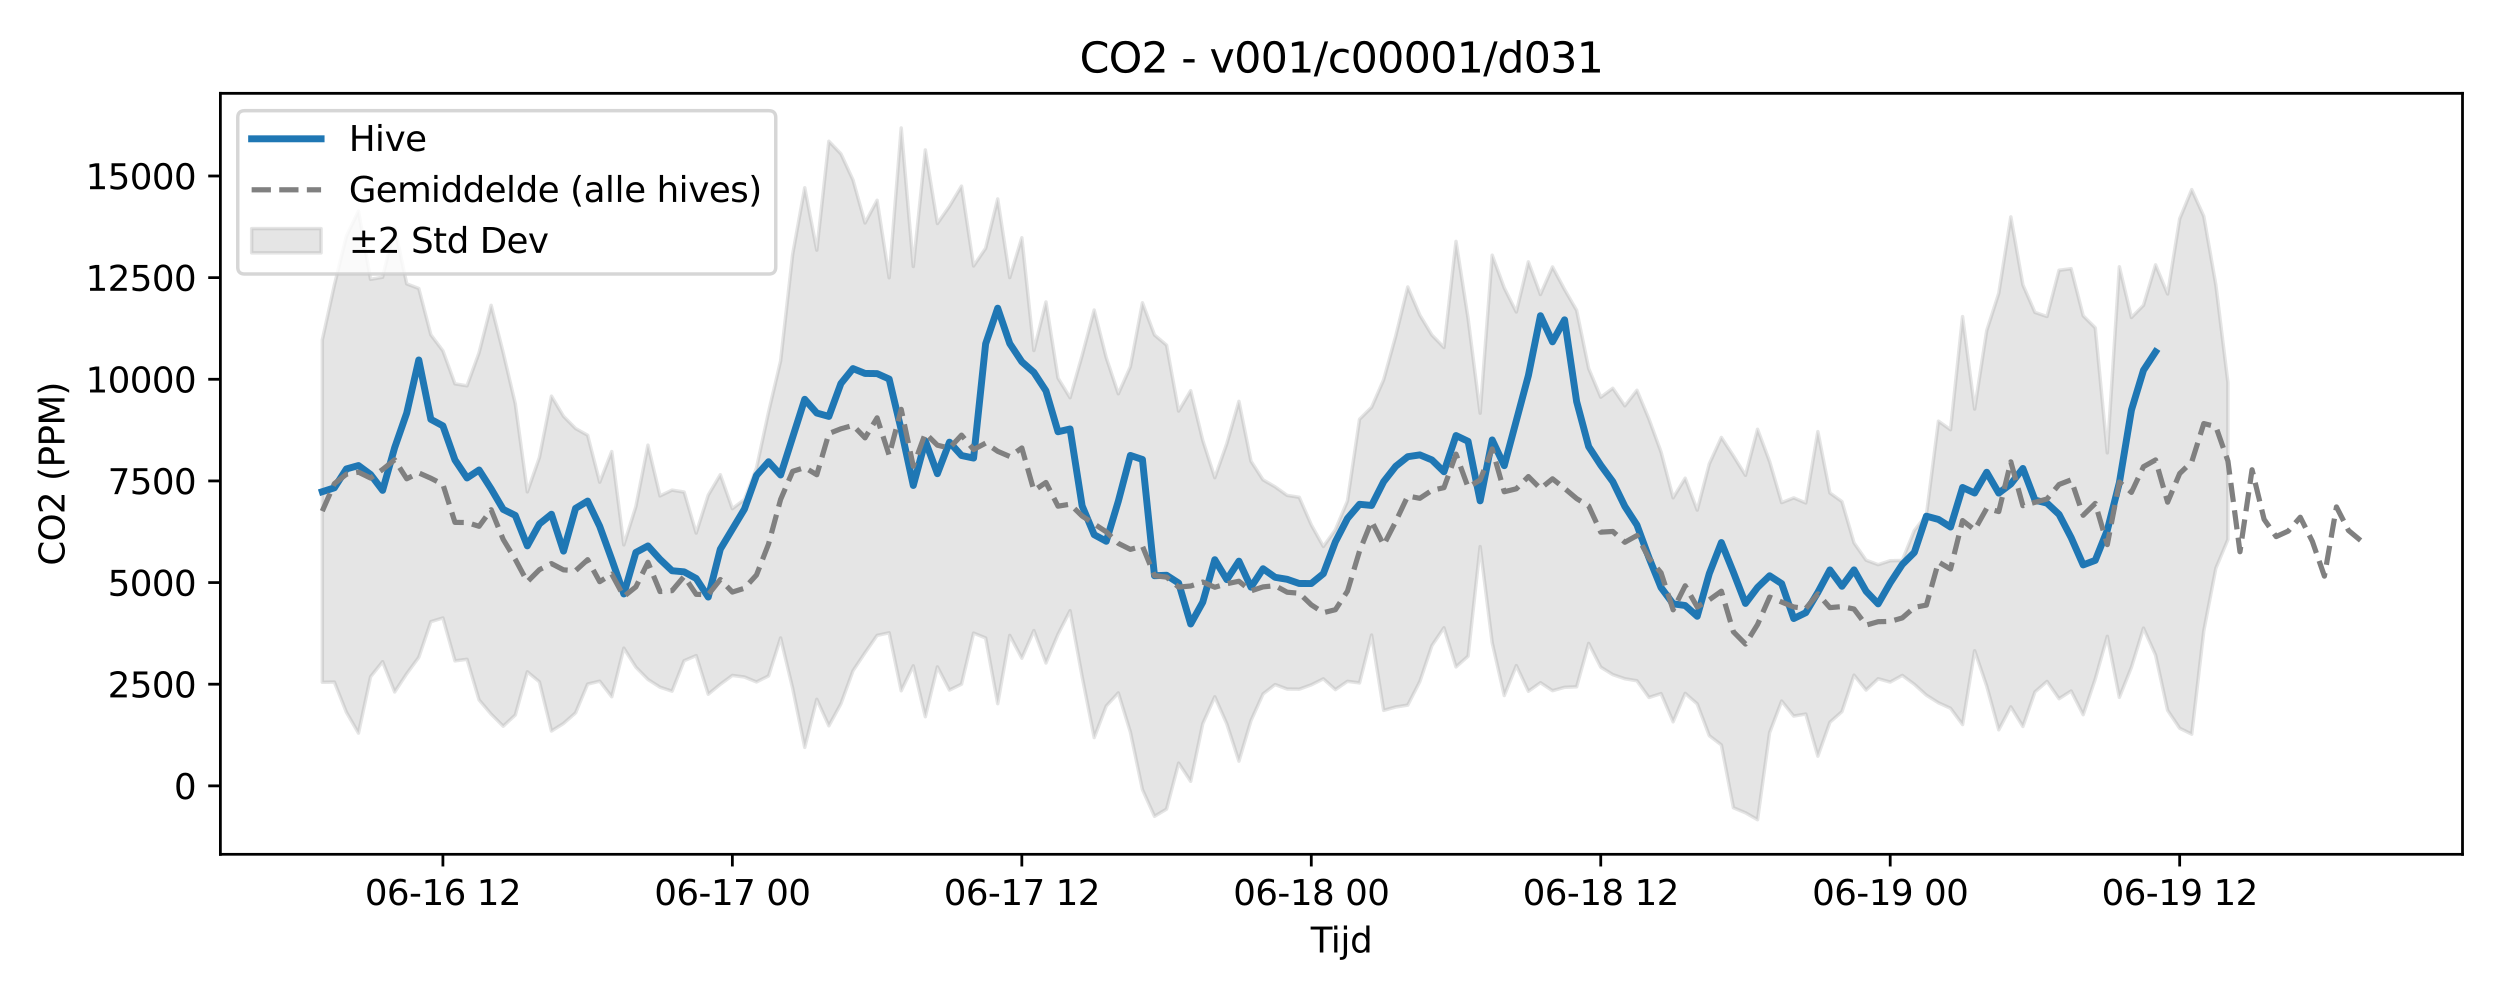 <?xml version="1.0" encoding="utf-8" standalone="no"?>
<!DOCTYPE svg PUBLIC "-//W3C//DTD SVG 1.1//EN"
  "http://www.w3.org/Graphics/SVG/1.1/DTD/svg11.dtd">
<svg xmlns:xlink="http://www.w3.org/1999/xlink" width="720pt" height="288pt" viewBox="0 0 720 288" xmlns="http://www.w3.org/2000/svg" version="1.1">
 <defs>
  <style type="text/css">*{stroke-linejoin: round; stroke-linecap: butt}</style>
 </defs>
 <g id="figure_1">
  <g id="patch_1">
   <path d="M 0 288 
L 720 288 
L 720 0 
L 0 0 
z
" style="fill: #ffffff"/>
  </g>
  <g id="axes_1">
   <g id="patch_2">
    <path d="M 63.47 246.04 
L 709.2 246.04 
L 709.2 26.88 
L 63.47 26.88 
z
" style="fill: #ffffff"/>
   </g>
   <g id="FillBetweenPolyCollection_1">
    <defs>
     <path id="m10a7df6ee6" d="M 92.821 -190.084 
L 92.821 -91.501 
L 96.295 -91.562 
L 99.768 -82.863 
L 103.242 -76.859 
L 106.716 -93.076 
L 110.189 -97.439 
L 113.663 -88.708 
L 117.136 -93.97 
L 120.61 -98.703 
L 124.083 -108.963 
L 127.557 -110.028 
L 131.03 -97.666 
L 134.504 -98.121 
L 137.977 -86.425 
L 141.451 -82.326 
L 144.924 -78.855 
L 148.398 -82.072 
L 151.871 -94.523 
L 155.345 -91.636 
L 158.819 -77.458 
L 162.292 -79.646 
L 165.766 -82.703 
L 169.239 -90.979 
L 172.713 -91.82 
L 176.186 -87.333 
L 179.66 -101.337 
L 183.133 -95.851 
L 186.607 -92.318 
L 190.08 -90.089 
L 193.554 -88.935 
L 197.027 -97.717 
L 200.501 -99.185 
L 203.974 -88.065 
L 207.448 -90.92 
L 210.922 -93.472 
L 214.395 -93.019 
L 217.869 -91.595 
L 221.342 -93.34 
L 224.816 -104.268 
L 228.289 -89.753 
L 231.763 -72.75 
L 235.236 -86.603 
L 238.71 -78.963 
L 242.183 -85.31 
L 245.657 -94.792 
L 249.13 -100.003 
L 252.604 -105.001 
L 256.077 -105.752 
L 259.551 -89.053 
L 263.025 -96.244 
L 266.498 -81.586 
L 269.972 -95.941 
L 273.445 -89.253 
L 276.919 -90.958 
L 280.392 -105.668 
L 283.866 -104.264 
L 287.339 -85.333 
L 290.813 -105.01 
L 294.286 -98.432 
L 297.76 -106.393 
L 301.233 -97.05 
L 304.707 -105.324 
L 308.18 -112.128 
L 311.654 -93.141 
L 315.128 -75.57 
L 318.601 -84.665 
L 322.075 -88.443 
L 325.548 -77.171 
L 329.022 -60.621 
L 332.495 -52.902 
L 335.969 -54.985 
L 339.442 -68.219 
L 342.916 -62.979 
L 346.389 -79.549 
L 349.863 -87.325 
L 353.336 -79.508 
L 356.81 -68.785 
L 360.283 -80.46 
L 363.757 -88.141 
L 367.231 -90.849 
L 370.704 -89.554 
L 374.178 -89.515 
L 377.651 -90.764 
L 381.125 -92.492 
L 384.598 -89.382 
L 388.072 -91.777 
L 391.545 -91.322 
L 395.019 -105.12 
L 398.492 -83.415 
L 401.966 -84.378 
L 405.439 -84.935 
L 408.913 -91.723 
L 412.387 -102.057 
L 415.86 -107.199 
L 419.334 -95.928 
L 422.807 -99.025 
L 426.281 -130.581 
L 429.754 -102.898 
L 433.228 -87.683 
L 436.701 -96.304 
L 440.175 -88.911 
L 443.648 -91.378 
L 447.122 -89.081 
L 450.595 -90.049 
L 454.069 -90.201 
L 457.542 -102.708 
L 461.016 -95.866 
L 464.49 -93.705 
L 467.963 -92.523 
L 471.437 -91.934 
L 474.91 -87.12 
L 478.384 -88.241 
L 481.857 -80.11 
L 485.331 -88.311 
L 488.804 -85.279 
L 492.278 -76.127 
L 495.751 -73.454 
L 499.225 -55.367 
L 502.698 -53.917 
L 506.172 -51.922 
L 509.645 -76.984 
L 513.119 -86.092 
L 516.593 -81.768 
L 520.066 -82.36 
L 523.54 -70.225 
L 527.013 -79.985 
L 530.487 -83.06 
L 533.96 -93.552 
L 537.434 -89.265 
L 540.907 -92.525 
L 544.381 -91.561 
L 547.854 -93.486 
L 551.328 -90.917 
L 554.801 -87.79 
L 558.275 -85.591 
L 561.748 -84.014 
L 565.222 -79.32 
L 568.696 -100.589 
L 572.169 -90.426 
L 575.643 -77.801 
L 579.116 -84.425 
L 582.59 -78.759 
L 586.063 -88.72 
L 589.537 -91.745 
L 593.01 -86.768 
L 596.484 -88.999 
L 599.957 -82.16 
L 603.431 -92.437 
L 606.904 -104.738 
L 610.378 -87.159 
L 613.851 -95.832 
L 617.325 -107.102 
L 620.799 -99.345 
L 624.272 -83.421 
L 627.746 -78.265 
L 631.219 -76.557 
L 634.693 -106.33 
L 638.166 -124.34 
L 641.64 -132.632 
L 641.64 -177.807 
L 641.64 -177.807 
L 638.166 -205.929 
L 634.693 -225.698 
L 631.219 -233.392 
L 627.746 -224.978 
L 624.272 -203.324 
L 620.799 -211.728 
L 617.325 -200.086 
L 613.851 -196.558 
L 610.378 -211.181 
L 606.904 -157.564 
L 603.431 -193.586 
L 599.957 -197.053 
L 596.484 -210.616 
L 593.01 -210.17 
L 589.537 -196.843 
L 586.063 -198.03 
L 582.59 -205.967 
L 579.116 -225.546 
L 575.643 -203.529 
L 572.169 -192.769 
L 568.696 -170.188 
L 565.222 -196.832 
L 561.748 -164.237 
L 558.275 -166.711 
L 554.801 -139.678 
L 551.328 -135.206 
L 547.854 -126.595 
L 544.381 -126.51 
L 540.907 -125.373 
L 537.434 -126.667 
L 533.96 -131.652 
L 530.487 -143.545 
L 527.013 -146.027 
L 523.54 -163.7 
L 520.066 -143.149 
L 516.593 -144.608 
L 513.119 -143.246 
L 509.645 -155.092 
L 506.172 -164.371 
L 502.698 -151.112 
L 499.225 -156.712 
L 495.751 -162.019 
L 492.278 -154.402 
L 488.804 -141.09 
L 485.331 -150.284 
L 481.857 -144.629 
L 478.384 -157.829 
L 474.91 -167.298 
L 471.437 -175.609 
L 467.963 -171.132 
L 464.49 -176.179 
L 461.016 -173.606 
L 457.542 -181.862 
L 454.069 -198.617 
L 450.595 -204.628 
L 447.122 -211.124 
L 443.648 -203.185 
L 440.175 -212.594 
L 436.701 -198.148 
L 433.228 -205.07 
L 429.754 -214.508 
L 426.281 -168.992 
L 422.807 -196.288 
L 419.334 -218.486 
L 415.86 -187.915 
L 412.387 -191.509 
L 408.913 -197.254 
L 405.439 -205.36 
L 401.966 -191.208 
L 398.492 -178.638 
L 395.019 -170.715 
L 391.545 -167.256 
L 388.072 -143.746 
L 384.598 -135.434 
L 381.125 -130.606 
L 377.651 -136.848 
L 374.178 -144.782 
L 370.704 -145.328 
L 367.231 -147.801 
L 363.757 -149.809 
L 360.283 -155.178 
L 356.81 -172.414 
L 353.336 -160.269 
L 349.863 -150.423 
L 346.389 -161.197 
L 342.916 -175.483 
L 339.442 -169.612 
L 335.969 -188.592 
L 332.495 -191.533 
L 329.022 -200.8 
L 325.548 -182.385 
L 322.075 -174.589 
L 318.601 -184.984 
L 315.128 -198.713 
L 311.654 -185.62 
L 308.18 -173.451 
L 304.707 -179.12 
L 301.233 -201.043 
L 297.76 -187.043 
L 294.286 -219.534 
L 290.813 -208.053 
L 287.339 -230.708 
L 283.866 -216.506 
L 280.392 -211.407 
L 276.919 -234.4 
L 273.445 -228.612 
L 269.972 -223.629 
L 266.498 -244.828 
L 263.025 -211.23 
L 259.551 -251.158 
L 256.077 -207.991 
L 252.604 -230.32 
L 249.13 -223.789 
L 245.657 -236.185 
L 242.183 -243.698 
L 238.71 -247.322 
L 235.236 -215.958 
L 231.763 -233.933 
L 228.289 -214.768 
L 224.816 -184.054 
L 221.342 -169.317 
L 217.869 -153.217 
L 214.395 -144.152 
L 210.922 -141.501 
L 207.448 -151.288 
L 203.974 -145.398 
L 200.501 -134.48 
L 197.027 -146.284 
L 193.554 -146.854 
L 190.08 -145.177 
L 186.607 -159.8 
L 183.133 -142.118 
L 179.66 -131.07 
L 176.186 -157.963 
L 172.713 -149.126 
L 169.239 -162.644 
L 165.766 -164.596 
L 162.292 -168.112 
L 158.819 -173.916 
L 155.345 -156.221 
L 151.871 -146.34 
L 148.398 -171.748 
L 144.924 -186.431 
L 141.451 -200.073 
L 137.977 -186.427 
L 134.504 -176.891 
L 131.03 -177.458 
L 127.557 -186.963 
L 124.083 -191.577 
L 120.61 -204.917 
L 117.136 -206.251 
L 113.663 -222.419 
L 110.189 -208.156 
L 106.716 -207.558 
L 103.242 -227.173 
L 99.768 -219.988 
L 96.295 -205.858 
L 92.821 -190.084 
z
" style="stroke: #808080; stroke-opacity: 0.2"/>
    </defs>
    <g clip-path="url(#p92427ee5e8)">
     <use xlink:href="#m10a7df6ee6" x="0" y="288" style="fill: #808080; fill-opacity: 0.2; stroke: #808080; stroke-opacity: 0.2"/>
    </g>
   </g>
   <g id="matplotlib.axis_1">
    <g id="xtick_1">
     <g id="line2d_1">
      <defs>
       <path id="m833361c6c8" d="M 0 0 
L 0 3.5 
" style="stroke: #000000; stroke-width: 0.8"/>
      </defs>
      <g>
       <use xlink:href="#m833361c6c8" x="127.557" y="246.04" style="stroke: #000000; stroke-width: 0.8"/>
      </g>
     </g>
     <g id="text_1">
      <!-- 06-16 12 -->
      <g transform="translate(105.076 260.638) scale(0.1 -0.1)">
       <defs>
        <path id="DejaVuSans-30" d="M 2034 4250 
Q 1547 4250 1301 3770 
Q 1056 3291 1056 2328 
Q 1056 1369 1301 889 
Q 1547 409 2034 409 
Q 2525 409 2770 889 
Q 3016 1369 3016 2328 
Q 3016 3291 2770 3770 
Q 2525 4250 2034 4250 
z
M 2034 4750 
Q 2819 4750 3233 4129 
Q 3647 3509 3647 2328 
Q 3647 1150 3233 529 
Q 2819 -91 2034 -91 
Q 1250 -91 836 529 
Q 422 1150 422 2328 
Q 422 3509 836 4129 
Q 1250 4750 2034 4750 
z
" transform="scale(0.016)"/>
        <path id="DejaVuSans-36" d="M 2113 2584 
Q 1688 2584 1439 2293 
Q 1191 2003 1191 1497 
Q 1191 994 1439 701 
Q 1688 409 2113 409 
Q 2538 409 2786 701 
Q 3034 994 3034 1497 
Q 3034 2003 2786 2293 
Q 2538 2584 2113 2584 
z
M 3366 4563 
L 3366 3988 
Q 3128 4100 2886 4159 
Q 2644 4219 2406 4219 
Q 1781 4219 1451 3797 
Q 1122 3375 1075 2522 
Q 1259 2794 1537 2939 
Q 1816 3084 2150 3084 
Q 2853 3084 3261 2657 
Q 3669 2231 3669 1497 
Q 3669 778 3244 343 
Q 2819 -91 2113 -91 
Q 1303 -91 875 529 
Q 447 1150 447 2328 
Q 447 3434 972 4092 
Q 1497 4750 2381 4750 
Q 2619 4750 2861 4703 
Q 3103 4656 3366 4563 
z
" transform="scale(0.016)"/>
        <path id="DejaVuSans-2d" d="M 313 2009 
L 1997 2009 
L 1997 1497 
L 313 1497 
L 313 2009 
z
" transform="scale(0.016)"/>
        <path id="DejaVuSans-31" d="M 794 531 
L 1825 531 
L 1825 4091 
L 703 3866 
L 703 4441 
L 1819 4666 
L 2450 4666 
L 2450 531 
L 3481 531 
L 3481 0 
L 794 0 
L 794 531 
z
" transform="scale(0.016)"/>
        <path id="DejaVuSans-20" transform="scale(0.016)"/>
        <path id="DejaVuSans-32" d="M 1228 531 
L 3431 531 
L 3431 0 
L 469 0 
L 469 531 
Q 828 903 1448 1529 
Q 2069 2156 2228 2338 
Q 2531 2678 2651 2914 
Q 2772 3150 2772 3378 
Q 2772 3750 2511 3984 
Q 2250 4219 1831 4219 
Q 1534 4219 1204 4116 
Q 875 4013 500 3803 
L 500 4441 
Q 881 4594 1212 4672 
Q 1544 4750 1819 4750 
Q 2544 4750 2975 4387 
Q 3406 4025 3406 3419 
Q 3406 3131 3298 2873 
Q 3191 2616 2906 2266 
Q 2828 2175 2409 1742 
Q 1991 1309 1228 531 
z
" transform="scale(0.016)"/>
       </defs>
       <use xlink:href="#DejaVuSans-30"/>
       <use xlink:href="#DejaVuSans-36" transform="translate(63.623 0)"/>
       <use xlink:href="#DejaVuSans-2d" transform="translate(127.246 0)"/>
       <use xlink:href="#DejaVuSans-31" transform="translate(163.33 0)"/>
       <use xlink:href="#DejaVuSans-36" transform="translate(226.953 0)"/>
       <use xlink:href="#DejaVuSans-20" transform="translate(290.576 0)"/>
       <use xlink:href="#DejaVuSans-31" transform="translate(322.363 0)"/>
       <use xlink:href="#DejaVuSans-32" transform="translate(385.986 0)"/>
      </g>
     </g>
    </g>
    <g id="xtick_2">
     <g id="line2d_2">
      <g>
       <use xlink:href="#m833361c6c8" x="210.922" y="246.04" style="stroke: #000000; stroke-width: 0.8"/>
      </g>
     </g>
     <g id="text_2">
      <!-- 06-17 00 -->
      <g transform="translate(188.441 260.638) scale(0.1 -0.1)">
       <defs>
        <path id="DejaVuSans-37" d="M 525 4666 
L 3525 4666 
L 3525 4397 
L 1831 0 
L 1172 0 
L 2766 4134 
L 525 4134 
L 525 4666 
z
" transform="scale(0.016)"/>
       </defs>
       <use xlink:href="#DejaVuSans-30"/>
       <use xlink:href="#DejaVuSans-36" transform="translate(63.623 0)"/>
       <use xlink:href="#DejaVuSans-2d" transform="translate(127.246 0)"/>
       <use xlink:href="#DejaVuSans-31" transform="translate(163.33 0)"/>
       <use xlink:href="#DejaVuSans-37" transform="translate(226.953 0)"/>
       <use xlink:href="#DejaVuSans-20" transform="translate(290.576 0)"/>
       <use xlink:href="#DejaVuSans-30" transform="translate(322.363 0)"/>
       <use xlink:href="#DejaVuSans-30" transform="translate(385.986 0)"/>
      </g>
     </g>
    </g>
    <g id="xtick_3">
     <g id="line2d_3">
      <g>
       <use xlink:href="#m833361c6c8" x="294.286" y="246.04" style="stroke: #000000; stroke-width: 0.8"/>
      </g>
     </g>
     <g id="text_3">
      <!-- 06-17 12 -->
      <g transform="translate(271.806 260.638) scale(0.1 -0.1)">
       <use xlink:href="#DejaVuSans-30"/>
       <use xlink:href="#DejaVuSans-36" transform="translate(63.623 0)"/>
       <use xlink:href="#DejaVuSans-2d" transform="translate(127.246 0)"/>
       <use xlink:href="#DejaVuSans-31" transform="translate(163.33 0)"/>
       <use xlink:href="#DejaVuSans-37" transform="translate(226.953 0)"/>
       <use xlink:href="#DejaVuSans-20" transform="translate(290.576 0)"/>
       <use xlink:href="#DejaVuSans-31" transform="translate(322.363 0)"/>
       <use xlink:href="#DejaVuSans-32" transform="translate(385.986 0)"/>
      </g>
     </g>
    </g>
    <g id="xtick_4">
     <g id="line2d_4">
      <g>
       <use xlink:href="#m833361c6c8" x="377.651" y="246.04" style="stroke: #000000; stroke-width: 0.8"/>
      </g>
     </g>
     <g id="text_4">
      <!-- 06-18 00 -->
      <g transform="translate(355.171 260.638) scale(0.1 -0.1)">
       <defs>
        <path id="DejaVuSans-38" d="M 2034 2216 
Q 1584 2216 1326 1975 
Q 1069 1734 1069 1313 
Q 1069 891 1326 650 
Q 1584 409 2034 409 
Q 2484 409 2743 651 
Q 3003 894 3003 1313 
Q 3003 1734 2745 1975 
Q 2488 2216 2034 2216 
z
M 1403 2484 
Q 997 2584 770 2862 
Q 544 3141 544 3541 
Q 544 4100 942 4425 
Q 1341 4750 2034 4750 
Q 2731 4750 3128 4425 
Q 3525 4100 3525 3541 
Q 3525 3141 3298 2862 
Q 3072 2584 2669 2484 
Q 3125 2378 3379 2068 
Q 3634 1759 3634 1313 
Q 3634 634 3220 271 
Q 2806 -91 2034 -91 
Q 1263 -91 848 271 
Q 434 634 434 1313 
Q 434 1759 690 2068 
Q 947 2378 1403 2484 
z
M 1172 3481 
Q 1172 3119 1398 2916 
Q 1625 2713 2034 2713 
Q 2441 2713 2670 2916 
Q 2900 3119 2900 3481 
Q 2900 3844 2670 4047 
Q 2441 4250 2034 4250 
Q 1625 4250 1398 4047 
Q 1172 3844 1172 3481 
z
" transform="scale(0.016)"/>
       </defs>
       <use xlink:href="#DejaVuSans-30"/>
       <use xlink:href="#DejaVuSans-36" transform="translate(63.623 0)"/>
       <use xlink:href="#DejaVuSans-2d" transform="translate(127.246 0)"/>
       <use xlink:href="#DejaVuSans-31" transform="translate(163.33 0)"/>
       <use xlink:href="#DejaVuSans-38" transform="translate(226.953 0)"/>
       <use xlink:href="#DejaVuSans-20" transform="translate(290.576 0)"/>
       <use xlink:href="#DejaVuSans-30" transform="translate(322.363 0)"/>
       <use xlink:href="#DejaVuSans-30" transform="translate(385.986 0)"/>
      </g>
     </g>
    </g>
    <g id="xtick_5">
     <g id="line2d_5">
      <g>
       <use xlink:href="#m833361c6c8" x="461.016" y="246.04" style="stroke: #000000; stroke-width: 0.8"/>
      </g>
     </g>
     <g id="text_5">
      <!-- 06-18 12 -->
      <g transform="translate(438.536 260.638) scale(0.1 -0.1)">
       <use xlink:href="#DejaVuSans-30"/>
       <use xlink:href="#DejaVuSans-36" transform="translate(63.623 0)"/>
       <use xlink:href="#DejaVuSans-2d" transform="translate(127.246 0)"/>
       <use xlink:href="#DejaVuSans-31" transform="translate(163.33 0)"/>
       <use xlink:href="#DejaVuSans-38" transform="translate(226.953 0)"/>
       <use xlink:href="#DejaVuSans-20" transform="translate(290.576 0)"/>
       <use xlink:href="#DejaVuSans-31" transform="translate(322.363 0)"/>
       <use xlink:href="#DejaVuSans-32" transform="translate(385.986 0)"/>
      </g>
     </g>
    </g>
    <g id="xtick_6">
     <g id="line2d_6">
      <g>
       <use xlink:href="#m833361c6c8" x="544.381" y="246.04" style="stroke: #000000; stroke-width: 0.8"/>
      </g>
     </g>
     <g id="text_6">
      <!-- 06-19 00 -->
      <g transform="translate(521.9 260.638) scale(0.1 -0.1)">
       <defs>
        <path id="DejaVuSans-39" d="M 703 97 
L 703 672 
Q 941 559 1184 500 
Q 1428 441 1663 441 
Q 2288 441 2617 861 
Q 2947 1281 2994 2138 
Q 2813 1869 2534 1725 
Q 2256 1581 1919 1581 
Q 1219 1581 811 2004 
Q 403 2428 403 3163 
Q 403 3881 828 4315 
Q 1253 4750 1959 4750 
Q 2769 4750 3195 4129 
Q 3622 3509 3622 2328 
Q 3622 1225 3098 567 
Q 2575 -91 1691 -91 
Q 1453 -91 1209 -44 
Q 966 3 703 97 
z
M 1959 2075 
Q 2384 2075 2632 2365 
Q 2881 2656 2881 3163 
Q 2881 3666 2632 3958 
Q 2384 4250 1959 4250 
Q 1534 4250 1286 3958 
Q 1038 3666 1038 3163 
Q 1038 2656 1286 2365 
Q 1534 2075 1959 2075 
z
" transform="scale(0.016)"/>
       </defs>
       <use xlink:href="#DejaVuSans-30"/>
       <use xlink:href="#DejaVuSans-36" transform="translate(63.623 0)"/>
       <use xlink:href="#DejaVuSans-2d" transform="translate(127.246 0)"/>
       <use xlink:href="#DejaVuSans-31" transform="translate(163.33 0)"/>
       <use xlink:href="#DejaVuSans-39" transform="translate(226.953 0)"/>
       <use xlink:href="#DejaVuSans-20" transform="translate(290.576 0)"/>
       <use xlink:href="#DejaVuSans-30" transform="translate(322.363 0)"/>
       <use xlink:href="#DejaVuSans-30" transform="translate(385.986 0)"/>
      </g>
     </g>
    </g>
    <g id="xtick_7">
     <g id="line2d_7">
      <g>
       <use xlink:href="#m833361c6c8" x="627.746" y="246.04" style="stroke: #000000; stroke-width: 0.8"/>
      </g>
     </g>
     <g id="text_7">
      <!-- 06-19 12 -->
      <g transform="translate(605.265 260.638) scale(0.1 -0.1)">
       <use xlink:href="#DejaVuSans-30"/>
       <use xlink:href="#DejaVuSans-36" transform="translate(63.623 0)"/>
       <use xlink:href="#DejaVuSans-2d" transform="translate(127.246 0)"/>
       <use xlink:href="#DejaVuSans-31" transform="translate(163.33 0)"/>
       <use xlink:href="#DejaVuSans-39" transform="translate(226.953 0)"/>
       <use xlink:href="#DejaVuSans-20" transform="translate(290.576 0)"/>
       <use xlink:href="#DejaVuSans-31" transform="translate(322.363 0)"/>
       <use xlink:href="#DejaVuSans-32" transform="translate(385.986 0)"/>
      </g>
     </g>
    </g>
    <g id="text_8">
     <!-- Tijd -->
     <g transform="translate(377.485 274.317) scale(0.1 -0.1)">
      <defs>
       <path id="DejaVuSans-54" d="M -19 4666 
L 3928 4666 
L 3928 4134 
L 2272 4134 
L 2272 0 
L 1638 0 
L 1638 4134 
L -19 4134 
L -19 4666 
z
" transform="scale(0.016)"/>
       <path id="DejaVuSans-69" d="M 603 3500 
L 1178 3500 
L 1178 0 
L 603 0 
L 603 3500 
z
M 603 4863 
L 1178 4863 
L 1178 4134 
L 603 4134 
L 603 4863 
z
" transform="scale(0.016)"/>
       <path id="DejaVuSans-6a" d="M 603 3500 
L 1178 3500 
L 1178 -63 
Q 1178 -731 923 -1031 
Q 669 -1331 103 -1331 
L -116 -1331 
L -116 -844 
L 38 -844 
Q 366 -844 484 -692 
Q 603 -541 603 -63 
L 603 3500 
z
M 603 4863 
L 1178 4863 
L 1178 4134 
L 603 4134 
L 603 4863 
z
" transform="scale(0.016)"/>
       <path id="DejaVuSans-64" d="M 2906 2969 
L 2906 4863 
L 3481 4863 
L 3481 0 
L 2906 0 
L 2906 525 
Q 2725 213 2448 61 
Q 2172 -91 1784 -91 
Q 1150 -91 751 415 
Q 353 922 353 1747 
Q 353 2572 751 3078 
Q 1150 3584 1784 3584 
Q 2172 3584 2448 3432 
Q 2725 3281 2906 2969 
z
M 947 1747 
Q 947 1113 1208 752 
Q 1469 391 1925 391 
Q 2381 391 2643 752 
Q 2906 1113 2906 1747 
Q 2906 2381 2643 2742 
Q 2381 3103 1925 3103 
Q 1469 3103 1208 2742 
Q 947 2381 947 1747 
z
" transform="scale(0.016)"/>
      </defs>
      <use xlink:href="#DejaVuSans-54"/>
      <use xlink:href="#DejaVuSans-69" transform="translate(57.959 0)"/>
      <use xlink:href="#DejaVuSans-6a" transform="translate(85.742 0)"/>
      <use xlink:href="#DejaVuSans-64" transform="translate(113.525 0)"/>
     </g>
    </g>
   </g>
   <g id="matplotlib.axis_2">
    <g id="ytick_1">
     <g id="line2d_8">
      <defs>
       <path id="mafbbe253a0" d="M 0 0 
L -3.5 0 
" style="stroke: #000000; stroke-width: 0.8"/>
      </defs>
      <g>
       <use xlink:href="#mafbbe253a0" x="63.47" y="226.328" style="stroke: #000000; stroke-width: 0.8"/>
      </g>
     </g>
     <g id="text_9">
      <!-- 0 -->
      <g transform="translate(50.108 230.127) scale(0.1 -0.1)">
       <use xlink:href="#DejaVuSans-30"/>
      </g>
     </g>
    </g>
    <g id="ytick_2">
     <g id="line2d_9">
      <g>
       <use xlink:href="#mafbbe253a0" x="63.47" y="197.054" style="stroke: #000000; stroke-width: 0.8"/>
      </g>
     </g>
     <g id="text_10">
      <!-- 2500 -->
      <g transform="translate(31.02 200.853) scale(0.1 -0.1)">
       <defs>
        <path id="DejaVuSans-35" d="M 691 4666 
L 3169 4666 
L 3169 4134 
L 1269 4134 
L 1269 2991 
Q 1406 3038 1543 3061 
Q 1681 3084 1819 3084 
Q 2600 3084 3056 2656 
Q 3513 2228 3513 1497 
Q 3513 744 3044 326 
Q 2575 -91 1722 -91 
Q 1428 -91 1123 -41 
Q 819 9 494 109 
L 494 744 
Q 775 591 1075 516 
Q 1375 441 1709 441 
Q 2250 441 2565 725 
Q 2881 1009 2881 1497 
Q 2881 1984 2565 2268 
Q 2250 2553 1709 2553 
Q 1456 2553 1204 2497 
Q 953 2441 691 2322 
L 691 4666 
z
" transform="scale(0.016)"/>
       </defs>
       <use xlink:href="#DejaVuSans-32"/>
       <use xlink:href="#DejaVuSans-35" transform="translate(63.623 0)"/>
       <use xlink:href="#DejaVuSans-30" transform="translate(127.246 0)"/>
       <use xlink:href="#DejaVuSans-30" transform="translate(190.869 0)"/>
      </g>
     </g>
    </g>
    <g id="ytick_3">
     <g id="line2d_10">
      <g>
       <use xlink:href="#mafbbe253a0" x="63.47" y="167.78" style="stroke: #000000; stroke-width: 0.8"/>
      </g>
     </g>
     <g id="text_11">
      <!-- 5000 -->
      <g transform="translate(31.02 171.579) scale(0.1 -0.1)">
       <use xlink:href="#DejaVuSans-35"/>
       <use xlink:href="#DejaVuSans-30" transform="translate(63.623 0)"/>
       <use xlink:href="#DejaVuSans-30" transform="translate(127.246 0)"/>
       <use xlink:href="#DejaVuSans-30" transform="translate(190.869 0)"/>
      </g>
     </g>
    </g>
    <g id="ytick_4">
     <g id="line2d_11">
      <g>
       <use xlink:href="#mafbbe253a0" x="63.47" y="138.506" style="stroke: #000000; stroke-width: 0.8"/>
      </g>
     </g>
     <g id="text_12">
      <!-- 7500 -->
      <g transform="translate(31.02 142.306) scale(0.1 -0.1)">
       <use xlink:href="#DejaVuSans-37"/>
       <use xlink:href="#DejaVuSans-35" transform="translate(63.623 0)"/>
       <use xlink:href="#DejaVuSans-30" transform="translate(127.246 0)"/>
       <use xlink:href="#DejaVuSans-30" transform="translate(190.869 0)"/>
      </g>
     </g>
    </g>
    <g id="ytick_5">
     <g id="line2d_12">
      <g>
       <use xlink:href="#mafbbe253a0" x="63.47" y="109.233" style="stroke: #000000; stroke-width: 0.8"/>
      </g>
     </g>
     <g id="text_13">
      <!-- 10000 -->
      <g transform="translate(24.657 113.032) scale(0.1 -0.1)">
       <use xlink:href="#DejaVuSans-31"/>
       <use xlink:href="#DejaVuSans-30" transform="translate(63.623 0)"/>
       <use xlink:href="#DejaVuSans-30" transform="translate(127.246 0)"/>
       <use xlink:href="#DejaVuSans-30" transform="translate(190.869 0)"/>
       <use xlink:href="#DejaVuSans-30" transform="translate(254.492 0)"/>
      </g>
     </g>
    </g>
    <g id="ytick_6">
     <g id="line2d_13">
      <g>
       <use xlink:href="#mafbbe253a0" x="63.47" y="79.959" style="stroke: #000000; stroke-width: 0.8"/>
      </g>
     </g>
     <g id="text_14">
      <!-- 12500 -->
      <g transform="translate(24.657 83.758) scale(0.1 -0.1)">
       <use xlink:href="#DejaVuSans-31"/>
       <use xlink:href="#DejaVuSans-32" transform="translate(63.623 0)"/>
       <use xlink:href="#DejaVuSans-35" transform="translate(127.246 0)"/>
       <use xlink:href="#DejaVuSans-30" transform="translate(190.869 0)"/>
       <use xlink:href="#DejaVuSans-30" transform="translate(254.492 0)"/>
      </g>
     </g>
    </g>
    <g id="ytick_7">
     <g id="line2d_14">
      <g>
       <use xlink:href="#mafbbe253a0" x="63.47" y="50.685" style="stroke: #000000; stroke-width: 0.8"/>
      </g>
     </g>
     <g id="text_15">
      <!-- 15000 -->
      <g transform="translate(24.657 54.484) scale(0.1 -0.1)">
       <use xlink:href="#DejaVuSans-31"/>
       <use xlink:href="#DejaVuSans-35" transform="translate(63.623 0)"/>
       <use xlink:href="#DejaVuSans-30" transform="translate(127.246 0)"/>
       <use xlink:href="#DejaVuSans-30" transform="translate(190.869 0)"/>
       <use xlink:href="#DejaVuSans-30" transform="translate(254.492 0)"/>
      </g>
     </g>
    </g>
    <g id="text_16">
     <!-- CO2 (PPM) -->
     <g transform="translate(18.578 162.903) rotate(-90) scale(0.1 -0.1)">
      <defs>
       <path id="DejaVuSans-43" d="M 4122 4306 
L 4122 3641 
Q 3803 3938 3442 4084 
Q 3081 4231 2675 4231 
Q 1875 4231 1450 3742 
Q 1025 3253 1025 2328 
Q 1025 1406 1450 917 
Q 1875 428 2675 428 
Q 3081 428 3442 575 
Q 3803 722 4122 1019 
L 4122 359 
Q 3791 134 3420 21 
Q 3050 -91 2638 -91 
Q 1578 -91 968 557 
Q 359 1206 359 2328 
Q 359 3453 968 4101 
Q 1578 4750 2638 4750 
Q 3056 4750 3426 4639 
Q 3797 4528 4122 4306 
z
" transform="scale(0.016)"/>
       <path id="DejaVuSans-4f" d="M 2522 4238 
Q 1834 4238 1429 3725 
Q 1025 3213 1025 2328 
Q 1025 1447 1429 934 
Q 1834 422 2522 422 
Q 3209 422 3611 934 
Q 4013 1447 4013 2328 
Q 4013 3213 3611 3725 
Q 3209 4238 2522 4238 
z
M 2522 4750 
Q 3503 4750 4090 4092 
Q 4678 3434 4678 2328 
Q 4678 1225 4090 567 
Q 3503 -91 2522 -91 
Q 1538 -91 948 565 
Q 359 1222 359 2328 
Q 359 3434 948 4092 
Q 1538 4750 2522 4750 
z
" transform="scale(0.016)"/>
       <path id="DejaVuSans-28" d="M 1984 4856 
Q 1566 4138 1362 3434 
Q 1159 2731 1159 2009 
Q 1159 1288 1364 580 
Q 1569 -128 1984 -844 
L 1484 -844 
Q 1016 -109 783 600 
Q 550 1309 550 2009 
Q 550 2706 781 3412 
Q 1013 4119 1484 4856 
L 1984 4856 
z
" transform="scale(0.016)"/>
       <path id="DejaVuSans-50" d="M 1259 4147 
L 1259 2394 
L 2053 2394 
Q 2494 2394 2734 2622 
Q 2975 2850 2975 3272 
Q 2975 3691 2734 3919 
Q 2494 4147 2053 4147 
L 1259 4147 
z
M 628 4666 
L 2053 4666 
Q 2838 4666 3239 4311 
Q 3641 3956 3641 3272 
Q 3641 2581 3239 2228 
Q 2838 1875 2053 1875 
L 1259 1875 
L 1259 0 
L 628 0 
L 628 4666 
z
" transform="scale(0.016)"/>
       <path id="DejaVuSans-4d" d="M 628 4666 
L 1569 4666 
L 2759 1491 
L 3956 4666 
L 4897 4666 
L 4897 0 
L 4281 0 
L 4281 4097 
L 3078 897 
L 2444 897 
L 1241 4097 
L 1241 0 
L 628 0 
L 628 4666 
z
" transform="scale(0.016)"/>
       <path id="DejaVuSans-29" d="M 513 4856 
L 1013 4856 
Q 1481 4119 1714 3412 
Q 1947 2706 1947 2009 
Q 1947 1309 1714 600 
Q 1481 -109 1013 -844 
L 513 -844 
Q 928 -128 1133 580 
Q 1338 1288 1338 2009 
Q 1338 2731 1133 3434 
Q 928 4138 513 4856 
z
" transform="scale(0.016)"/>
      </defs>
      <use xlink:href="#DejaVuSans-43"/>
      <use xlink:href="#DejaVuSans-4f" transform="translate(69.824 0)"/>
      <use xlink:href="#DejaVuSans-32" transform="translate(148.535 0)"/>
      <use xlink:href="#DejaVuSans-20" transform="translate(212.158 0)"/>
      <use xlink:href="#DejaVuSans-28" transform="translate(243.945 0)"/>
      <use xlink:href="#DejaVuSans-50" transform="translate(282.959 0)"/>
      <use xlink:href="#DejaVuSans-50" transform="translate(343.262 0)"/>
      <use xlink:href="#DejaVuSans-4d" transform="translate(403.564 0)"/>
      <use xlink:href="#DejaVuSans-29" transform="translate(489.844 0)"/>
     </g>
    </g>
   </g>
   <g id="line2d_15">
    <path d="M 92.821 141.609 
L 96.295 140.493 
L 99.768 135.052 
L 103.242 134.08 
L 106.716 136.645 
L 110.189 141.223 
L 113.663 128.924 
L 117.136 118.955 
L 120.61 103.677 
L 124.083 120.767 
L 127.557 122.648 
L 131.03 132.468 
L 134.504 137.652 
L 137.977 135.357 
L 141.451 140.798 
L 144.924 146.707 
L 148.398 148.432 
L 151.871 157.207 
L 155.345 150.895 
L 158.819 148.097 
L 162.292 158.721 
L 165.766 146.403 
L 169.239 144.31 
L 172.713 151.566 
L 176.186 161.125 
L 179.66 171.053 
L 183.133 159.096 
L 186.607 157.23 
L 190.08 161.082 
L 193.554 164.377 
L 197.027 164.689 
L 200.501 166.605 
L 203.974 171.949 
L 207.448 158.167 
L 214.395 146.621 
L 217.869 136.914 
L 221.342 132.983 
L 224.816 136.793 
L 231.763 115.002 
L 235.236 118.959 
L 238.71 119.927 
L 242.183 110.45 
L 245.657 106.157 
L 249.13 107.55 
L 252.604 107.601 
L 256.077 109.166 
L 259.551 123.78 
L 263.025 139.81 
L 266.498 127.004 
L 269.972 136.422 
L 273.445 127.347 
L 276.919 131.188 
L 280.392 131.922 
L 283.866 99.01 
L 287.339 88.761 
L 290.813 98.948 
L 294.286 104.19 
L 297.76 107.246 
L 301.233 112.566 
L 304.707 124.346 
L 308.18 123.55 
L 311.654 145.692 
L 315.128 153.994 
L 318.601 155.887 
L 322.075 144.349 
L 325.548 131.165 
L 329.022 132.332 
L 332.495 165.805 
L 335.969 165.676 
L 339.442 167.917 
L 342.916 179.704 
L 346.389 173.432 
L 349.863 161.199 
L 353.336 166.929 
L 356.81 161.617 
L 360.283 169.096 
L 363.757 163.799 
L 367.231 166.266 
L 370.704 166.84 
L 374.178 168.046 
L 377.651 168.053 
L 381.125 165.22 
L 384.598 156.032 
L 388.072 149.303 
L 391.545 145.236 
L 395.019 145.571 
L 398.492 138.717 
L 401.966 134.295 
L 405.439 131.528 
L 408.913 131.008 
L 412.387 132.46 
L 415.86 135.856 
L 419.334 125.439 
L 422.807 127.105 
L 426.281 144.24 
L 429.754 126.707 
L 433.228 134.111 
L 440.175 108.155 
L 443.648 90.927 
L 447.122 98.444 
L 450.595 92.117 
L 454.069 115.649 
L 457.542 128.631 
L 461.016 133.967 
L 464.49 138.717 
L 467.963 145.848 
L 471.437 151.207 
L 474.91 160.653 
L 478.384 169.217 
L 481.857 173.893 
L 485.331 174.388 
L 488.804 177.487 
L 492.278 165.185 
L 495.751 156.258 
L 499.225 164.833 
L 502.698 173.787 
L 506.172 169.178 
L 509.645 165.825 
L 513.119 168.081 
L 516.593 178.135 
L 520.066 176.453 
L 523.54 170.606 
L 527.013 164.142 
L 530.487 168.846 
L 533.96 164.131 
L 537.434 170.274 
L 540.907 173.908 
L 544.381 167.862 
L 547.854 162.566 
L 551.328 159.111 
L 554.801 148.662 
L 558.275 149.595 
L 561.748 151.789 
L 565.222 140.396 
L 568.696 141.988 
L 572.169 136.016 
L 575.643 142.011 
L 579.116 139.389 
L 582.59 134.923 
L 586.063 144.022 
L 589.537 144.908 
L 593.01 148.149 
L 596.484 154.818 
L 599.957 162.694 
L 603.431 161.383 
L 606.904 152.718 
L 610.378 139.01 
L 613.851 118.101 
L 617.325 106.633 
L 620.799 101.337 
L 620.799 101.337 
" clip-path="url(#p92427ee5e8)" style="fill: none; stroke: #1f77b4; stroke-width: 2; stroke-linecap: square"/>
   </g>
   <g id="line2d_16">
    <path d="M 92.821 147.207 
L 96.295 139.29 
L 99.768 136.575 
L 103.242 135.984 
L 106.716 137.683 
L 110.189 135.202 
L 113.663 132.436 
L 117.136 137.889 
L 120.61 136.19 
L 124.083 137.73 
L 127.557 139.504 
L 131.03 150.438 
L 134.504 150.494 
L 137.977 151.574 
L 141.451 146.8 
L 144.924 155.357 
L 148.398 161.09 
L 151.871 167.569 
L 155.345 164.071 
L 158.819 162.313 
L 162.292 164.121 
L 165.766 164.35 
L 169.239 161.189 
L 172.713 167.527 
L 176.186 165.352 
L 179.66 171.797 
L 183.133 169.016 
L 186.607 161.941 
L 190.08 170.367 
L 193.554 170.105 
L 197.027 165.999 
L 200.501 171.168 
L 203.974 171.269 
L 207.448 166.896 
L 210.922 170.514 
L 214.395 169.414 
L 217.869 165.594 
L 221.342 156.672 
L 224.816 143.839 
L 228.289 135.74 
L 231.763 134.659 
L 235.236 136.72 
L 238.71 124.858 
L 242.183 123.496 
L 245.657 122.511 
L 249.13 126.104 
L 252.604 120.34 
L 256.077 131.128 
L 259.551 117.894 
L 263.025 134.263 
L 266.498 124.793 
L 269.972 128.215 
L 273.445 129.067 
L 276.919 125.321 
L 280.392 129.463 
L 283.866 127.615 
L 287.339 129.979 
L 290.813 131.468 
L 294.286 129.017 
L 297.76 141.282 
L 301.233 138.954 
L 304.707 145.778 
L 308.18 145.21 
L 311.654 148.619 
L 318.601 153.176 
L 322.075 156.484 
L 325.548 158.222 
L 329.022 157.29 
L 332.495 165.782 
L 335.969 166.212 
L 339.442 169.084 
L 342.916 168.769 
L 346.389 167.627 
L 349.863 169.126 
L 353.336 168.111 
L 356.81 167.4 
L 360.283 170.181 
L 363.757 169.025 
L 367.231 168.675 
L 370.704 170.559 
L 374.178 170.851 
L 377.651 174.194 
L 381.125 176.451 
L 384.598 175.592 
L 388.072 170.239 
L 391.545 158.711 
L 395.019 150.083 
L 398.492 156.974 
L 401.966 150.207 
L 405.439 142.852 
L 408.913 143.511 
L 412.387 141.217 
L 415.86 140.443 
L 419.334 130.793 
L 422.807 140.344 
L 426.281 138.214 
L 429.754 129.297 
L 433.228 141.623 
L 436.701 140.774 
L 440.175 137.247 
L 443.648 140.719 
L 447.122 137.898 
L 450.595 140.661 
L 454.069 143.591 
L 457.542 145.715 
L 461.016 153.264 
L 464.49 153.058 
L 467.963 156.173 
L 471.437 154.228 
L 474.91 160.791 
L 478.384 164.965 
L 481.857 175.631 
L 485.331 168.703 
L 488.804 174.815 
L 492.278 172.736 
L 495.751 170.264 
L 499.225 181.961 
L 502.698 185.486 
L 506.172 179.853 
L 509.645 171.962 
L 516.593 174.812 
L 520.066 175.245 
L 523.54 171.038 
L 527.013 174.994 
L 530.487 174.698 
L 533.96 175.398 
L 537.434 180.034 
L 540.907 179.051 
L 544.381 178.965 
L 547.854 177.96 
L 551.328 174.939 
L 554.801 174.266 
L 558.275 161.849 
L 561.748 163.874 
L 565.222 149.924 
L 568.696 152.611 
L 572.169 146.403 
L 575.643 147.335 
L 579.116 133.015 
L 582.59 145.637 
L 589.537 143.706 
L 593.01 139.531 
L 596.484 138.192 
L 599.957 148.394 
L 603.431 144.989 
L 606.904 156.849 
L 610.378 138.83 
L 613.851 141.805 
L 617.325 134.406 
L 620.799 132.464 
L 624.272 144.627 
L 627.746 136.378 
L 631.219 133.025 
L 634.693 121.986 
L 638.166 122.865 
L 641.64 132.78 
L 645.113 158.9 
L 648.587 135.294 
L 652.06 149.572 
L 655.534 154.541 
L 659.007 152.952 
L 662.481 148.963 
L 665.955 155.911 
L 669.428 165.922 
L 672.902 145.997 
L 676.375 152.776 
L 679.849 155.653 
L 679.849 155.653 
" clip-path="url(#p92427ee5e8)" style="fill: none; stroke-dasharray: 5.55,2.4; stroke-dashoffset: 0; stroke: #808080; stroke-width: 1.5"/>
   </g>
   <g id="patch_3">
    <path d="M 63.47 246.04 
L 63.47 26.88 
" style="fill: none; stroke: #000000; stroke-width: 0.8; stroke-linejoin: miter; stroke-linecap: square"/>
   </g>
   <g id="patch_4">
    <path d="M 709.2 246.04 
L 709.2 26.88 
" style="fill: none; stroke: #000000; stroke-width: 0.8; stroke-linejoin: miter; stroke-linecap: square"/>
   </g>
   <g id="patch_5">
    <path d="M 63.47 246.04 
L 709.2 246.04 
" style="fill: none; stroke: #000000; stroke-width: 0.8; stroke-linejoin: miter; stroke-linecap: square"/>
   </g>
   <g id="patch_6">
    <path d="M 63.47 26.88 
L 709.2 26.88 
" style="fill: none; stroke: #000000; stroke-width: 0.8; stroke-linejoin: miter; stroke-linecap: square"/>
   </g>
   <g id="text_17">
    <!-- CO2 - v001/c00001/d031 -->
    <g transform="translate(310.932 20.88) scale(0.12 -0.12)">
     <defs>
      <path id="DejaVuSans-76" d="M 191 3500 
L 800 3500 
L 1894 563 
L 2988 3500 
L 3597 3500 
L 2284 0 
L 1503 0 
L 191 3500 
z
" transform="scale(0.016)"/>
      <path id="DejaVuSans-2f" d="M 1625 4666 
L 2156 4666 
L 531 -594 
L 0 -594 
L 1625 4666 
z
" transform="scale(0.016)"/>
      <path id="DejaVuSans-63" d="M 3122 3366 
L 3122 2828 
Q 2878 2963 2633 3030 
Q 2388 3097 2138 3097 
Q 1578 3097 1268 2742 
Q 959 2388 959 1747 
Q 959 1106 1268 751 
Q 1578 397 2138 397 
Q 2388 397 2633 464 
Q 2878 531 3122 666 
L 3122 134 
Q 2881 22 2623 -34 
Q 2366 -91 2075 -91 
Q 1284 -91 818 406 
Q 353 903 353 1747 
Q 353 2603 823 3093 
Q 1294 3584 2113 3584 
Q 2378 3584 2631 3529 
Q 2884 3475 3122 3366 
z
" transform="scale(0.016)"/>
      <path id="DejaVuSans-33" d="M 2597 2516 
Q 3050 2419 3304 2112 
Q 3559 1806 3559 1356 
Q 3559 666 3084 287 
Q 2609 -91 1734 -91 
Q 1441 -91 1130 -33 
Q 819 25 488 141 
L 488 750 
Q 750 597 1062 519 
Q 1375 441 1716 441 
Q 2309 441 2620 675 
Q 2931 909 2931 1356 
Q 2931 1769 2642 2001 
Q 2353 2234 1838 2234 
L 1294 2234 
L 1294 2753 
L 1863 2753 
Q 2328 2753 2575 2939 
Q 2822 3125 2822 3475 
Q 2822 3834 2567 4026 
Q 2313 4219 1838 4219 
Q 1578 4219 1281 4162 
Q 984 4106 628 3988 
L 628 4550 
Q 988 4650 1302 4700 
Q 1616 4750 1894 4750 
Q 2613 4750 3031 4423 
Q 3450 4097 3450 3541 
Q 3450 3153 3228 2886 
Q 3006 2619 2597 2516 
z
" transform="scale(0.016)"/>
     </defs>
     <use xlink:href="#DejaVuSans-43"/>
     <use xlink:href="#DejaVuSans-4f" transform="translate(69.824 0)"/>
     <use xlink:href="#DejaVuSans-32" transform="translate(148.535 0)"/>
     <use xlink:href="#DejaVuSans-20" transform="translate(212.158 0)"/>
     <use xlink:href="#DejaVuSans-2d" transform="translate(243.945 0)"/>
     <use xlink:href="#DejaVuSans-20" transform="translate(280.029 0)"/>
     <use xlink:href="#DejaVuSans-76" transform="translate(311.816 0)"/>
     <use xlink:href="#DejaVuSans-30" transform="translate(370.996 0)"/>
     <use xlink:href="#DejaVuSans-30" transform="translate(434.619 0)"/>
     <use xlink:href="#DejaVuSans-31" transform="translate(498.242 0)"/>
     <use xlink:href="#DejaVuSans-2f" transform="translate(561.865 0)"/>
     <use xlink:href="#DejaVuSans-63" transform="translate(595.557 0)"/>
     <use xlink:href="#DejaVuSans-30" transform="translate(650.537 0)"/>
     <use xlink:href="#DejaVuSans-30" transform="translate(714.16 0)"/>
     <use xlink:href="#DejaVuSans-30" transform="translate(777.783 0)"/>
     <use xlink:href="#DejaVuSans-30" transform="translate(841.406 0)"/>
     <use xlink:href="#DejaVuSans-31" transform="translate(905.029 0)"/>
     <use xlink:href="#DejaVuSans-2f" transform="translate(968.652 0)"/>
     <use xlink:href="#DejaVuSans-64" transform="translate(1002.344 0)"/>
     <use xlink:href="#DejaVuSans-30" transform="translate(1065.82 0)"/>
     <use xlink:href="#DejaVuSans-33" transform="translate(1129.443 0)"/>
     <use xlink:href="#DejaVuSans-31" transform="translate(1193.066 0)"/>
    </g>
   </g>
   <g id="legend_1">
    <g id="patch_7">
     <path d="M 70.47 78.914 
L 221.414 78.914 
Q 223.414 78.914 223.414 76.914 
L 223.414 33.88 
Q 223.414 31.88 221.414 31.88 
L 70.47 31.88 
Q 68.47 31.88 68.47 33.88 
L 68.47 76.914 
Q 68.47 78.914 70.47 78.914 
z
" style="fill: #ffffff; opacity: 0.8; stroke: #cccccc; stroke-linejoin: miter"/>
    </g>
    <g id="line2d_17">
     <path d="M 72.47 39.978 
L 82.47 39.978 
L 92.47 39.978 
" style="fill: none; stroke: #1f77b4; stroke-width: 2; stroke-linecap: square"/>
    </g>
    <g id="text_18">
     <!-- Hive -->
     <g transform="translate(100.47 43.478) scale(0.1 -0.1)">
      <defs>
       <path id="DejaVuSans-48" d="M 628 4666 
L 1259 4666 
L 1259 2753 
L 3553 2753 
L 3553 4666 
L 4184 4666 
L 4184 0 
L 3553 0 
L 3553 2222 
L 1259 2222 
L 1259 0 
L 628 0 
L 628 4666 
z
" transform="scale(0.016)"/>
       <path id="DejaVuSans-65" d="M 3597 1894 
L 3597 1613 
L 953 1613 
Q 991 1019 1311 708 
Q 1631 397 2203 397 
Q 2534 397 2845 478 
Q 3156 559 3463 722 
L 3463 178 
Q 3153 47 2828 -22 
Q 2503 -91 2169 -91 
Q 1331 -91 842 396 
Q 353 884 353 1716 
Q 353 2575 817 3079 
Q 1281 3584 2069 3584 
Q 2775 3584 3186 3129 
Q 3597 2675 3597 1894 
z
M 3022 2063 
Q 3016 2534 2758 2815 
Q 2500 3097 2075 3097 
Q 1594 3097 1305 2825 
Q 1016 2553 972 2059 
L 3022 2063 
z
" transform="scale(0.016)"/>
      </defs>
      <use xlink:href="#DejaVuSans-48"/>
      <use xlink:href="#DejaVuSans-69" transform="translate(75.195 0)"/>
      <use xlink:href="#DejaVuSans-76" transform="translate(102.979 0)"/>
      <use xlink:href="#DejaVuSans-65" transform="translate(162.158 0)"/>
     </g>
    </g>
    <g id="line2d_18">
     <path d="M 72.47 54.657 
L 82.47 54.657 
L 92.47 54.657 
" style="fill: none; stroke-dasharray: 5.55,2.4; stroke-dashoffset: 0; stroke: #808080; stroke-width: 1.5"/>
    </g>
    <g id="text_19">
     <!-- Gemiddelde (alle hives) -->
     <g transform="translate(100.47 58.157) scale(0.1 -0.1)">
      <defs>
       <path id="DejaVuSans-47" d="M 3809 666 
L 3809 1919 
L 2778 1919 
L 2778 2438 
L 4434 2438 
L 4434 434 
Q 4069 175 3628 42 
Q 3188 -91 2688 -91 
Q 1594 -91 976 548 
Q 359 1188 359 2328 
Q 359 3472 976 4111 
Q 1594 4750 2688 4750 
Q 3144 4750 3555 4637 
Q 3966 4525 4313 4306 
L 4313 3634 
Q 3963 3931 3569 4081 
Q 3175 4231 2741 4231 
Q 1884 4231 1454 3753 
Q 1025 3275 1025 2328 
Q 1025 1384 1454 906 
Q 1884 428 2741 428 
Q 3075 428 3337 486 
Q 3600 544 3809 666 
z
" transform="scale(0.016)"/>
       <path id="DejaVuSans-6d" d="M 3328 2828 
Q 3544 3216 3844 3400 
Q 4144 3584 4550 3584 
Q 5097 3584 5394 3201 
Q 5691 2819 5691 2113 
L 5691 0 
L 5113 0 
L 5113 2094 
Q 5113 2597 4934 2840 
Q 4756 3084 4391 3084 
Q 3944 3084 3684 2787 
Q 3425 2491 3425 1978 
L 3425 0 
L 2847 0 
L 2847 2094 
Q 2847 2600 2669 2842 
Q 2491 3084 2119 3084 
Q 1678 3084 1418 2786 
Q 1159 2488 1159 1978 
L 1159 0 
L 581 0 
L 581 3500 
L 1159 3500 
L 1159 2956 
Q 1356 3278 1631 3431 
Q 1906 3584 2284 3584 
Q 2666 3584 2933 3390 
Q 3200 3197 3328 2828 
z
" transform="scale(0.016)"/>
       <path id="DejaVuSans-6c" d="M 603 4863 
L 1178 4863 
L 1178 0 
L 603 0 
L 603 4863 
z
" transform="scale(0.016)"/>
       <path id="DejaVuSans-61" d="M 2194 1759 
Q 1497 1759 1228 1600 
Q 959 1441 959 1056 
Q 959 750 1161 570 
Q 1363 391 1709 391 
Q 2188 391 2477 730 
Q 2766 1069 2766 1631 
L 2766 1759 
L 2194 1759 
z
M 3341 1997 
L 3341 0 
L 2766 0 
L 2766 531 
Q 2569 213 2275 61 
Q 1981 -91 1556 -91 
Q 1019 -91 701 211 
Q 384 513 384 1019 
Q 384 1609 779 1909 
Q 1175 2209 1959 2209 
L 2766 2209 
L 2766 2266 
Q 2766 2663 2505 2880 
Q 2244 3097 1772 3097 
Q 1472 3097 1187 3025 
Q 903 2953 641 2809 
L 641 3341 
Q 956 3463 1253 3523 
Q 1550 3584 1831 3584 
Q 2591 3584 2966 3190 
Q 3341 2797 3341 1997 
z
" transform="scale(0.016)"/>
       <path id="DejaVuSans-68" d="M 3513 2113 
L 3513 0 
L 2938 0 
L 2938 2094 
Q 2938 2591 2744 2837 
Q 2550 3084 2163 3084 
Q 1697 3084 1428 2787 
Q 1159 2491 1159 1978 
L 1159 0 
L 581 0 
L 581 4863 
L 1159 4863 
L 1159 2956 
Q 1366 3272 1645 3428 
Q 1925 3584 2291 3584 
Q 2894 3584 3203 3211 
Q 3513 2838 3513 2113 
z
" transform="scale(0.016)"/>
       <path id="DejaVuSans-73" d="M 2834 3397 
L 2834 2853 
Q 2591 2978 2328 3040 
Q 2066 3103 1784 3103 
Q 1356 3103 1142 2972 
Q 928 2841 928 2578 
Q 928 2378 1081 2264 
Q 1234 2150 1697 2047 
L 1894 2003 
Q 2506 1872 2764 1633 
Q 3022 1394 3022 966 
Q 3022 478 2636 193 
Q 2250 -91 1575 -91 
Q 1294 -91 989 -36 
Q 684 19 347 128 
L 347 722 
Q 666 556 975 473 
Q 1284 391 1588 391 
Q 1994 391 2212 530 
Q 2431 669 2431 922 
Q 2431 1156 2273 1281 
Q 2116 1406 1581 1522 
L 1381 1569 
Q 847 1681 609 1914 
Q 372 2147 372 2553 
Q 372 3047 722 3315 
Q 1072 3584 1716 3584 
Q 2034 3584 2315 3537 
Q 2597 3491 2834 3397 
z
" transform="scale(0.016)"/>
      </defs>
      <use xlink:href="#DejaVuSans-47"/>
      <use xlink:href="#DejaVuSans-65" transform="translate(77.49 0)"/>
      <use xlink:href="#DejaVuSans-6d" transform="translate(139.014 0)"/>
      <use xlink:href="#DejaVuSans-69" transform="translate(236.426 0)"/>
      <use xlink:href="#DejaVuSans-64" transform="translate(264.209 0)"/>
      <use xlink:href="#DejaVuSans-64" transform="translate(327.686 0)"/>
      <use xlink:href="#DejaVuSans-65" transform="translate(391.162 0)"/>
      <use xlink:href="#DejaVuSans-6c" transform="translate(452.686 0)"/>
      <use xlink:href="#DejaVuSans-64" transform="translate(480.469 0)"/>
      <use xlink:href="#DejaVuSans-65" transform="translate(543.945 0)"/>
      <use xlink:href="#DejaVuSans-20" transform="translate(605.469 0)"/>
      <use xlink:href="#DejaVuSans-28" transform="translate(637.256 0)"/>
      <use xlink:href="#DejaVuSans-61" transform="translate(676.27 0)"/>
      <use xlink:href="#DejaVuSans-6c" transform="translate(737.549 0)"/>
      <use xlink:href="#DejaVuSans-6c" transform="translate(765.332 0)"/>
      <use xlink:href="#DejaVuSans-65" transform="translate(793.115 0)"/>
      <use xlink:href="#DejaVuSans-20" transform="translate(854.639 0)"/>
      <use xlink:href="#DejaVuSans-68" transform="translate(886.426 0)"/>
      <use xlink:href="#DejaVuSans-69" transform="translate(949.805 0)"/>
      <use xlink:href="#DejaVuSans-76" transform="translate(977.588 0)"/>
      <use xlink:href="#DejaVuSans-65" transform="translate(1036.768 0)"/>
      <use xlink:href="#DejaVuSans-73" transform="translate(1098.291 0)"/>
      <use xlink:href="#DejaVuSans-29" transform="translate(1150.391 0)"/>
     </g>
    </g>
    <g id="patch_8">
     <path d="M 72.47 72.835 
L 92.47 72.835 
L 92.47 65.835 
L 72.47 65.835 
z
" style="fill: #808080; fill-opacity: 0.2; stroke: #808080; stroke-opacity: 0.2; stroke-linejoin: miter"/>
    </g>
    <g id="text_20">
     <!-- ±2 Std Dev -->
     <g transform="translate(100.47 72.835) scale(0.1 -0.1)">
      <defs>
       <path id="DejaVuSans-b1" d="M 2944 4013 
L 2944 2803 
L 4684 2803 
L 4684 2272 
L 2944 2272 
L 2944 1063 
L 2419 1063 
L 2419 2272 
L 678 2272 
L 678 2803 
L 2419 2803 
L 2419 4013 
L 2944 4013 
z
M 678 531 
L 4684 531 
L 4684 0 
L 678 0 
L 678 531 
z
" transform="scale(0.016)"/>
       <path id="DejaVuSans-53" d="M 3425 4513 
L 3425 3897 
Q 3066 4069 2747 4153 
Q 2428 4238 2131 4238 
Q 1616 4238 1336 4038 
Q 1056 3838 1056 3469 
Q 1056 3159 1242 3001 
Q 1428 2844 1947 2747 
L 2328 2669 
Q 3034 2534 3370 2195 
Q 3706 1856 3706 1288 
Q 3706 609 3251 259 
Q 2797 -91 1919 -91 
Q 1588 -91 1214 -16 
Q 841 59 441 206 
L 441 856 
Q 825 641 1194 531 
Q 1563 422 1919 422 
Q 2459 422 2753 634 
Q 3047 847 3047 1241 
Q 3047 1584 2836 1778 
Q 2625 1972 2144 2069 
L 1759 2144 
Q 1053 2284 737 2584 
Q 422 2884 422 3419 
Q 422 4038 858 4394 
Q 1294 4750 2059 4750 
Q 2388 4750 2728 4690 
Q 3069 4631 3425 4513 
z
" transform="scale(0.016)"/>
       <path id="DejaVuSans-74" d="M 1172 4494 
L 1172 3500 
L 2356 3500 
L 2356 3053 
L 1172 3053 
L 1172 1153 
Q 1172 725 1289 603 
Q 1406 481 1766 481 
L 2356 481 
L 2356 0 
L 1766 0 
Q 1100 0 847 248 
Q 594 497 594 1153 
L 594 3053 
L 172 3053 
L 172 3500 
L 594 3500 
L 594 4494 
L 1172 4494 
z
" transform="scale(0.016)"/>
       <path id="DejaVuSans-44" d="M 1259 4147 
L 1259 519 
L 2022 519 
Q 2988 519 3436 956 
Q 3884 1394 3884 2338 
Q 3884 3275 3436 3711 
Q 2988 4147 2022 4147 
L 1259 4147 
z
M 628 4666 
L 1925 4666 
Q 3281 4666 3915 4102 
Q 4550 3538 4550 2338 
Q 4550 1131 3912 565 
Q 3275 0 1925 0 
L 628 0 
L 628 4666 
z
" transform="scale(0.016)"/>
      </defs>
      <use xlink:href="#DejaVuSans-b1"/>
      <use xlink:href="#DejaVuSans-32" transform="translate(83.789 0)"/>
      <use xlink:href="#DejaVuSans-20" transform="translate(147.412 0)"/>
      <use xlink:href="#DejaVuSans-53" transform="translate(179.199 0)"/>
      <use xlink:href="#DejaVuSans-74" transform="translate(242.676 0)"/>
      <use xlink:href="#DejaVuSans-64" transform="translate(281.885 0)"/>
      <use xlink:href="#DejaVuSans-20" transform="translate(345.361 0)"/>
      <use xlink:href="#DejaVuSans-44" transform="translate(377.148 0)"/>
      <use xlink:href="#DejaVuSans-65" transform="translate(454.15 0)"/>
      <use xlink:href="#DejaVuSans-76" transform="translate(515.674 0)"/>
     </g>
    </g>
   </g>
  </g>
 </g>
 <defs>
  <clipPath id="p92427ee5e8">
   <rect x="63.47" y="26.88" width="645.73" height="219.16"/>
  </clipPath>
 </defs>
</svg>
